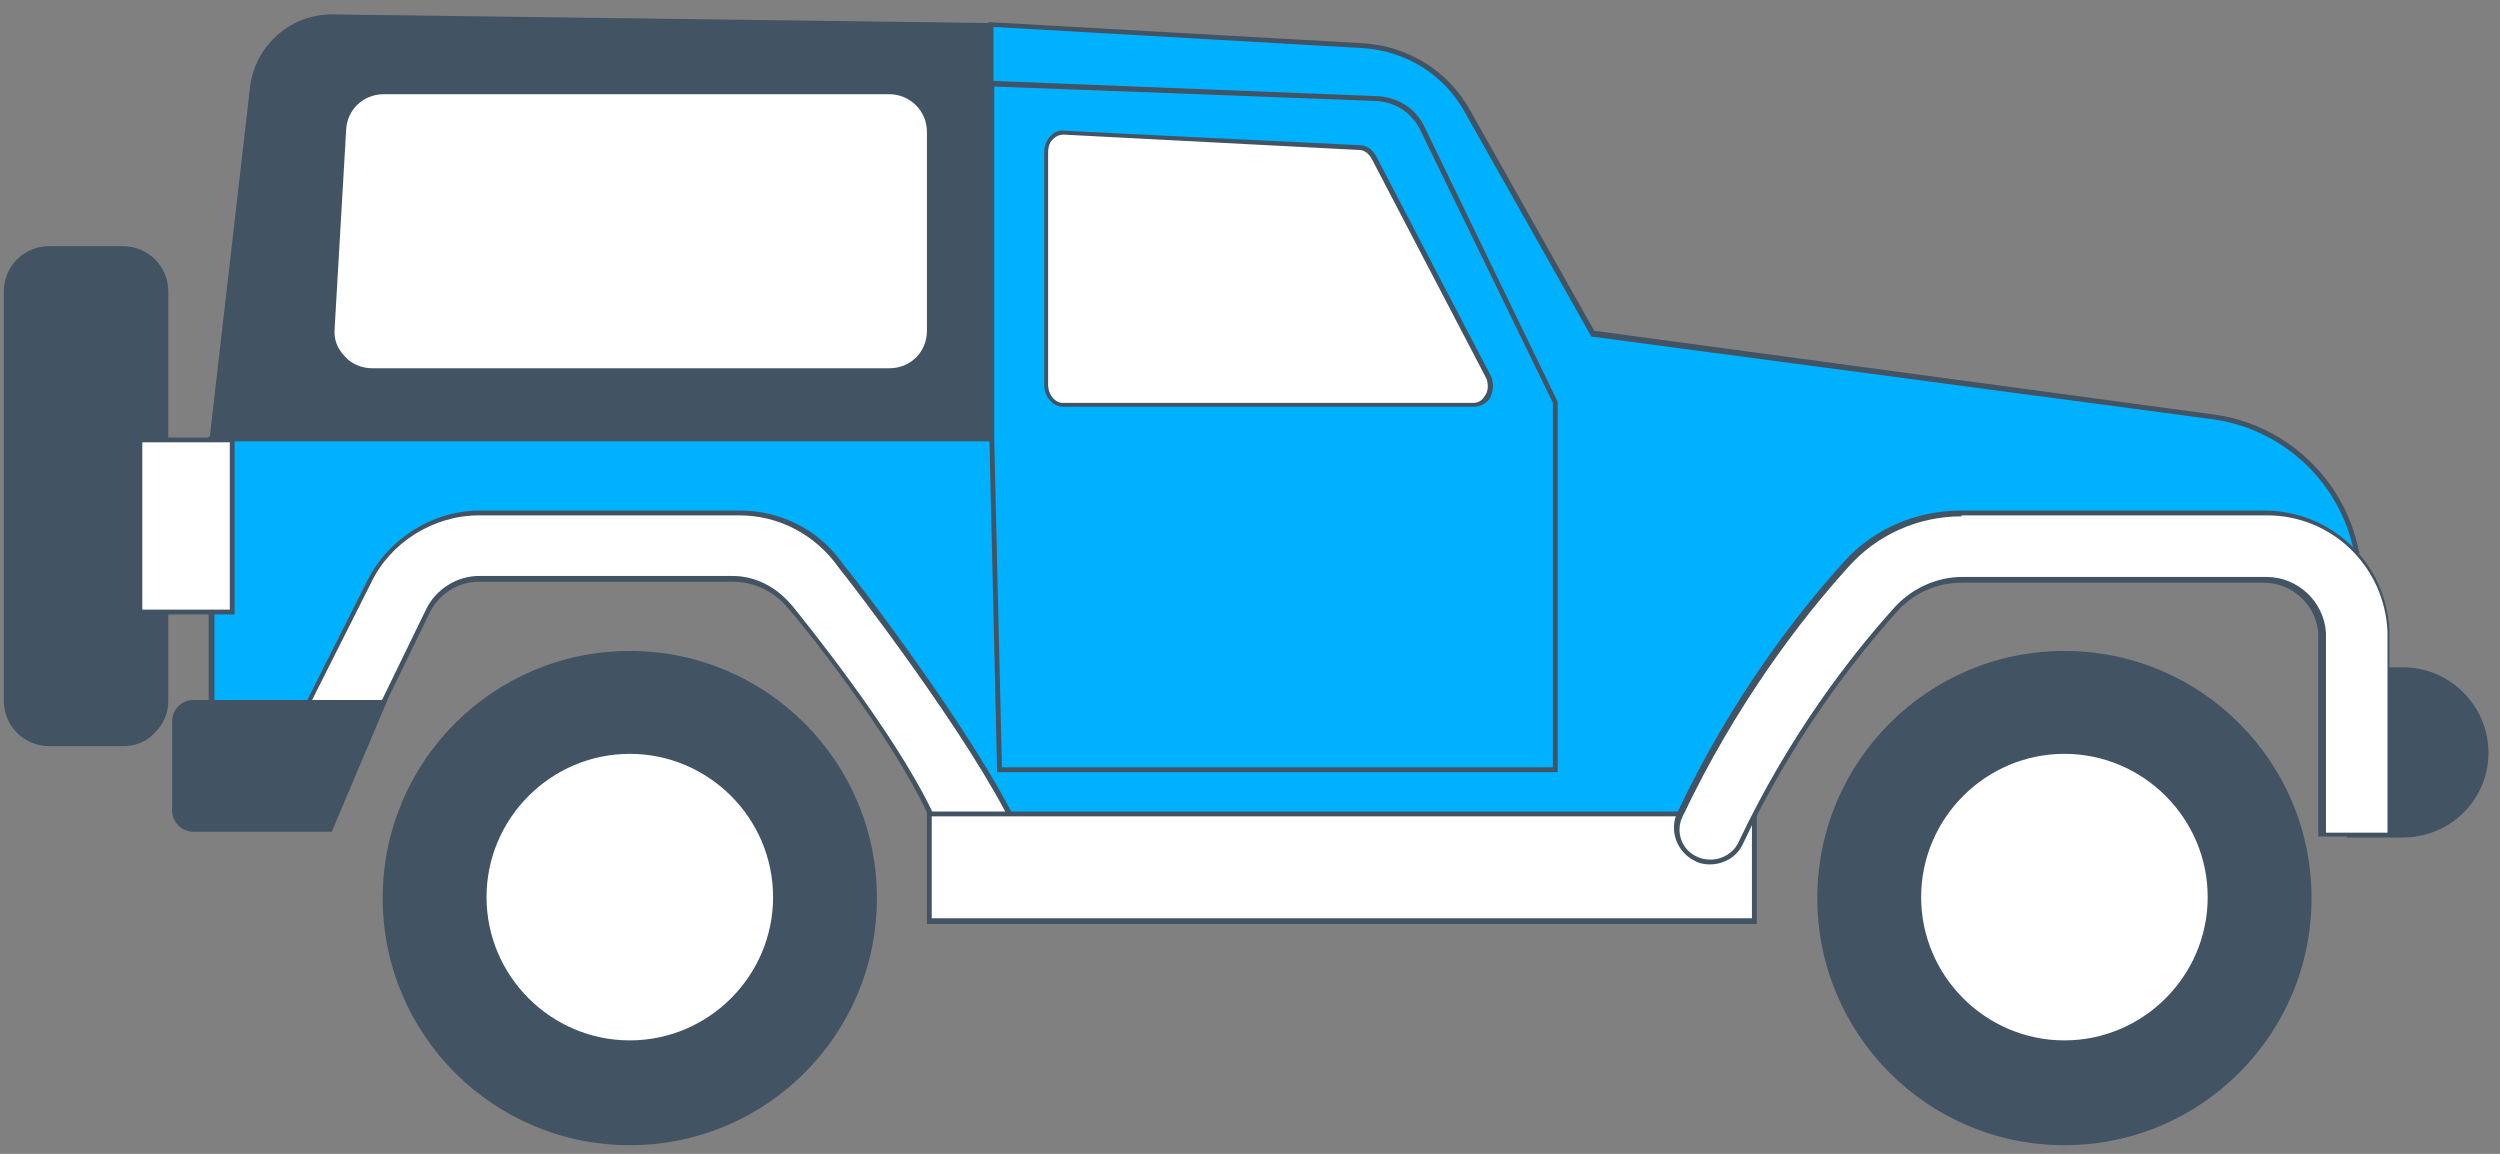 <?xml version="1.0" encoding="utf-8"?>
<!-- Generator: Adobe Illustrator 23.0.6, SVG Export Plug-In . SVG Version: 6.00 Build 0)  -->
<svg version="1.1" id="Capa_1" xmlns="http://www.w3.org/2000/svg" xmlns:xlink="http://www.w3.org/1999/xlink" x="0px" y="0px"
	 viewBox="0 0 260 120" style="enable-background:new 0 0 260 120;" xml:space="preserve">
<rect x="0" y="0" width="260" height="120" fill="#808080" stroke="none"/>
<style type="text/css">
	.st0{fill:#00B1FF;}
	.st1{fill:#425363;}
	.st2{fill:#FFFFFF;}
</style>
<g>
	<path class="st0" d="M207,55.7l-10.6,4.6L181.7,83l-3.2,6l-74.9-1.4L89.6,67.8l-8-8.6l-13.8-2.6L44,56.8l-7.5,20.7L22,76.6v-5.2h0
		V45.7h81.1V2.6l38.7,2.2c4.5,0.2,8.6,2.8,10.8,6.7l13.1,23.2l64.5,8.7c7.4,1,13.4,6.6,14.9,13.9c0,0.1,0,0.2,0.1,0.3"/>
	<path class="st1" d="M178.7,89.2l-75.2-1.4l-0.1-0.1L89.4,67.9l-8-8.5l-13.7-2.6l-23.6,0.3l-7.5,20.7l-14.9-0.9l0-31.5h81.1V2.3
		l39,2.2c4.6,0.3,8.7,2.8,11,6.8l13,23.1l64.4,8.7c7.5,1,13.6,6.7,15.1,14.1l0.1,0.3l-0.5,0.1l-0.1-0.3c-1.5-7.2-7.4-12.7-14.7-13.7
		L165.5,35l-13.2-23.4c-2.2-3.9-6.1-6.3-10.6-6.6l-38.4-2.2v43H22.3l0,30.5l14.1,0.8l7.5-20.7l24-0.3l13.9,2.6l8.1,8.7l14,19.7
		l74.6,1.4l3.1-5.9l14.7-22.8l10.7-4.6l0.2,0.5l-10.5,4.6L182,83.1L178.7,89.2z"/>
</g>
<g>
	<path class="st1" d="M22,45.6l4.3-36.5c0.5-4.3,4.1-7.5,8.4-7.4l68.4,0.9v43.1L22,45.6L22,45.6z"/>
	<path class="st1" d="M103.4,45.9H21.8l0-0.3L26,9.1c0.5-4.4,4.3-7.7,8.7-7.6l68.6,0.9V45.9z M22.3,45.4h80.5V2.9L34.7,1.9
		c-4.2-0.1-7.7,3-8.2,7.2L22.3,45.4z"/>
</g>
<g>
	<path class="st1" d="M162,80.3h-58.3l-0.8-34.7V8.4l40.3,1.6c2.2,0.1,4.1,1.3,5,3.3L162,41.8V80.3z M104.2,79.8h57.3V41.9
		l-13.8-28.4c-0.9-1.8-2.6-2.9-4.6-3L103.4,9v36.7L104.2,79.8z"/>
</g>
<g>
	<g>
		<path class="st2" d="M154.9,39.2L143,16.4c-0.3-0.7-0.9-1.1-1.5-1.2l-30.7-1.5c-1,0-1.8,0.9-1.8,2v24.3c0,1.1,0.8,2,1.8,2h42.7
			C154.6,42.1,155.5,40.5,154.9,39.2z"/>
		<path class="st1" d="M153.3,42.3h-42.7c-1.1,0-2-1-2-2.3V15.8c0-0.7,0.3-1.3,0.7-1.7c0.4-0.4,0.9-0.6,1.4-0.5l30.7,1.5
			c0.8,0,1.4,0.5,1.8,1.3l11.9,22.8c0.3,0.8,0.2,1.6-0.2,2.3C154.5,42,153.9,42.3,153.3,42.3z M110.6,14c-0.3,0-0.7,0.1-1,0.4
			c-0.4,0.3-0.6,0.8-0.6,1.4v24.3c0,1,0.7,1.8,1.5,1.8h42.7c0.5,0,0.9-0.2,1.2-0.7c0.4-0.5,0.4-1.2,0.2-1.8l-11.9-22.8
			c-0.3-0.6-0.8-1-1.3-1L110.6,14C110.7,14,110.7,14,110.6,14z"/>
	</g>
	<g>
		<path class="st2" d="M99.8,86.6c-1.3,0-2.5-0.7-3.1-2c-4.3-9.1-14.5-21.4-14.6-21.5c0,0,0,0,0,0c-1.5-1.8-3.6-2.9-5.9-2.9H49.8
			c-2.2,0-4.3,1.3-5.3,3.3l-5.3,10.9c-0.8,1.7-2.9,2.4-4.6,1.6c-1.7-0.8-4.4,0.8-3.6-0.9l7.4-14.7c2.1-4.4,6.6-7.2,11.5-7.2H77
			c4.2,0,8.1,2,10.5,5.5c1.2,1.4,13.8,17.8,18.3,27.3c0.8,1.7-2.8-0.7-4.6,0.1C100.7,86.6,100.2,86.6,99.8,86.6z"/>
		<path class="st1" d="M105.6,87.1c-0.3,0-0.8-0.1-1.3-0.3c-1-0.3-2.2-0.6-2.9-0.3c-0.5,0.2-1,0.3-1.6,0.3c-1.4,0-2.7-0.8-3.3-2.1
			c-4-8.6-13.4-20.2-14.5-21.4c0,0,0,0-0.1-0.1c-1.4-1.7-3.5-2.7-5.7-2.7H49.8c-2.1,0-4.1,1.2-5.1,3.2l-5.3,10.9
			c-0.9,1.8-3.1,2.6-4.9,1.7c-0.7-0.3-1.6-0.2-2.4-0.1c-0.7,0.1-1.2,0.2-1.4-0.2c-0.2-0.3,0-0.7,0.1-0.9l7.4-14.7
			c2.2-4.4,6.8-7.3,11.7-7.3H77c4.3,0,8.3,2.1,10.7,5.6c1.3,1.5,13.8,17.8,18.3,27.4c0.1,0.2,0.2,0.6,0,0.8
			C105.9,87.1,105.8,87.1,105.6,87.1z M102.1,85.9c0.7,0,1.6,0.2,2.3,0.4c0.5,0.1,1.1,0.3,1.2,0.3c0,0,0-0.1-0.1-0.3
			c-4.5-9.5-17-25.7-18.3-27.3c-2.4-3.4-6.2-5.4-10.3-5.4H49.8c-4.7,0-9.2,2.8-11.2,7l-7.4,14.7c-0.2,0.3-0.1,0.4-0.1,0.4
			c0.1,0.1,0.6,0,1-0.1c0.8-0.1,1.8-0.3,2.7,0.2c1.6,0.8,3.5,0.1,4.2-1.5l5.3-10.9c1-2.1,3.2-3.5,5.5-3.5h26.4c2.3,0,4.5,1.1,6.1,3
			l0.1,0.1c1.1,1.4,10.5,12.9,14.6,21.5c0.5,1.1,1.7,1.8,2.9,1.8c0.5,0,0.9-0.1,1.4-0.3C101.4,86,101.8,85.9,102.1,85.9z"/>
	</g>
	<g>
		<rect x="96.6" y="84.6" class="st2" width="85.8" height="11.2"/>
		<path class="st1" d="M182.7,96.1H96.4V84.4h86.3V96.1z M96.9,95.5h85.3V84.9H96.9V95.5z"/>
	</g>
</g>
<g>
	<circle class="st1" cx="65.5" cy="93.3" r="25.5"/>
	<path class="st1" d="M65.5,119.1c-14.2,0-25.7-11.5-25.7-25.7s11.5-25.7,25.7-25.7c14.2,0,25.7,11.5,25.7,25.7
		S79.7,119.1,65.5,119.1z M65.5,68.1c-13.9,0-25.2,11.3-25.2,25.2s11.3,25.2,25.2,25.2c13.9,0,25.2-11.3,25.2-25.2
		S79.4,68.1,65.5,68.1z"/>
</g>
<g>
	<circle class="st2" cx="65.5" cy="93.3" r="15.2"/>
	<path class="st1" d="M65.5,108.8c-8.5,0-15.4-6.9-15.4-15.4S57,77.9,65.5,77.9c8.5,0,15.4,6.9,15.4,15.4S74,108.8,65.5,108.8z
		 M65.5,78.4c-8.2,0-14.9,6.7-14.9,14.9s6.7,14.9,14.9,14.9s14.9-6.7,14.9-14.9S73.7,78.4,65.5,78.4z"/>
</g>
<g>
	<circle class="st1" cx="214.7" cy="93.3" r="25.5"/>
	<path class="st1" d="M214.7,119.1c-14.2,0-25.7-11.5-25.7-25.7s11.5-25.7,25.7-25.7c14.2,0,25.7,11.5,25.7,25.7
		S228.9,119.1,214.7,119.1z M214.7,68.1c-13.9,0-25.2,11.3-25.2,25.2s11.3,25.2,25.2,25.2c13.9,0,25.2-11.3,25.2-25.2
		S228.6,68.1,214.7,68.1z"/>
</g>
<g>
	<circle class="st2" cx="214.7" cy="93.3" r="15.2"/>
	<path class="st1" d="M214.7,108.8c-8.5,0-15.4-6.9-15.4-15.4s6.9-15.4,15.4-15.4c8.5,0,15.4,6.9,15.4,15.4S223.2,108.8,214.7,108.8
		z M214.7,78.4c-8.2,0-14.9,6.7-14.9,14.9s6.7,14.9,14.9,14.9c8.2,0,14.9-6.7,14.9-14.9S222.9,78.4,214.7,78.4z"/>
</g>
<g>
	<path class="st1" d="M249.9,86.9h-5.6V69.6h5.6c4.8,0,8.6,3.9,8.6,8.6l0,0C258.5,83,254.6,86.9,249.9,86.9z"/>
	<path class="st1" d="M249.9,87.1h-5.8V69.4h5.8c4.9,0,8.9,4,8.9,8.9S254.8,87.1,249.9,87.1z M244.6,86.6h5.3c4.6,0,8.4-3.8,8.4-8.4
		s-3.8-8.4-8.4-8.4h-5.3V86.6z"/>
</g>
<g>
	<path class="st1" d="M12.9,77.3H5.1c-2.4,0-4.4-2-4.4-4.4V30.3c0-2.4,2-4.4,4.4-4.4h7.7c2.5,0,4.4,2,4.4,4.4v42.6
		C17.3,75.3,15.3,77.3,12.9,77.3z"/>
	<path class="st1" d="M12.9,77.6H5.1c-2.6,0-4.7-2.1-4.7-4.7V30.3c0-2.6,2.1-4.7,4.7-4.7h7.7c2.6,0,4.7,2.1,4.7,4.7v42.6
		c0,1.3-0.5,2.4-1.4,3.3C15.3,77.1,14.1,77.6,12.9,77.6z M5.1,26.1c-2.3,0-4.2,1.9-4.2,4.2v42.6c0,2.3,1.9,4.2,4.2,4.2h7.7
		c1.1,0,2.2-0.4,3-1.2c0.8-0.8,1.2-1.8,1.2-3V30.3c0-2.3-1.9-4.2-4.2-4.2H5.1z"/>
</g>
<g>
	<g>
		<path class="st1" d="M20.1,73h19.8l-5.6,13.2H20.1c-1.1,0-2-0.9-2-2V75C18.1,73.9,19,73,20.1,73z"/>
		<path class="st1" d="M34.5,86.5H20.1c-1.2,0-2.2-1-2.2-2.2V75c0-1.2,1-2.2,2.2-2.2h20.2L34.5,86.5z M20.1,73.3
			c-0.9,0-1.7,0.8-1.7,1.7v9.3c0,0.9,0.8,1.7,1.7,1.7h14.1l5.4-12.7H20.1z"/>
	</g>
	<g>
		<path class="st2" d="M248.4,65.9c0-0.1,0-0.1,0-0.2v0h0c-0.3-6.8-5.9-12.3-12.8-12.3H204c-4.6,0-9,1.9-12,5.3
			c-4.8,5.3-11.6,14.1-17.3,26c-0.8,1.7-0.1,3.8,1.6,4.6c0.5,0.2,1,0.3,1.5,0.3c1.3,0,2.5-0.7,3.1-2c5.3-11.1,11.7-19.4,16.2-24.3
			c1.8-2,4.3-3.1,6.9-3.1h31.6c3.1,0,5.7,2.5,5.9,5.6v21h6.9L248.4,65.9L248.4,65.9z"/>
		<path class="st1" d="M177.8,89.9c-0.5,0-1.1-0.1-1.6-0.4c-1.8-0.9-2.6-3.1-1.8-4.9c5.6-11.9,12.5-20.8,17.3-26.1
			c3.1-3.5,7.6-5.4,12.2-5.4h31.6c7,0,12.7,5.5,13,12.5l0,0.4h0v21h-7.4V65.9c-0.2-3-2.7-5.3-5.7-5.3H204c-2.6,0-5,1.1-6.7,3
			c-4.4,4.9-10.9,13.2-16.1,24.3C180.6,89.1,179.3,89.9,177.8,89.9z M204,53.7c-4.5,0-8.8,1.9-11.8,5.3
			c-4.8,5.3-11.6,14.1-17.2,25.9c-0.8,1.6-0.1,3.5,1.5,4.2c0.4,0.2,0.9,0.3,1.4,0.3c1.2,0,2.4-0.7,2.9-1.8
			c5.3-11.2,11.7-19.4,16.2-24.4c1.8-2,4.4-3.2,7.1-3.2h31.6c3.3,0,6,2.6,6.2,5.8l0,20.8h6.4V65.7c-0.3-6.8-5.8-12.1-12.5-12.1H204z
			"/>
	</g>
</g>
<g>
	<rect x="14.6" y="45.8" class="st2" width="9.6" height="17.9"/>
	<path class="st1" d="M24.4,63.9H14.3V45.5h10.1V63.9z M14.8,63.4h9.1V46h-9.1V63.4z"/>
</g>
<g>
	<path class="st2" d="M92.5,38.6H38.7c-2.4,0-4.3-2-4.1-4.4l1.2-20.7c0.1-2.2,1.9-3.9,4.1-3.9h52.5c2.3,0,4.2,1.9,4.2,4.2v20.7
		C96.6,36.7,94.8,38.6,92.5,38.6z"/>
	<path class="st1" d="M92.5,38.8H38.7c-1.2,0-2.4-0.5-3.2-1.4c-0.8-0.9-1.3-2.1-1.2-3.3l1.2-20.7c0.1-2.3,2.1-4.1,4.4-4.1h52.5
		c2.4,0,4.4,2,4.4,4.4v20.7C96.9,36.9,94.9,38.8,92.5,38.8z M39.9,9.8c-2.1,0-3.8,1.6-3.9,3.7l-1.2,20.7c-0.1,1.1,0.3,2.1,1.1,2.9
		c0.7,0.8,1.8,1.2,2.8,1.2h53.8c2.2,0,3.9-1.7,3.9-3.9V13.7c0-2.2-1.8-3.9-3.9-3.9H39.9z"/>
</g>
</svg>
